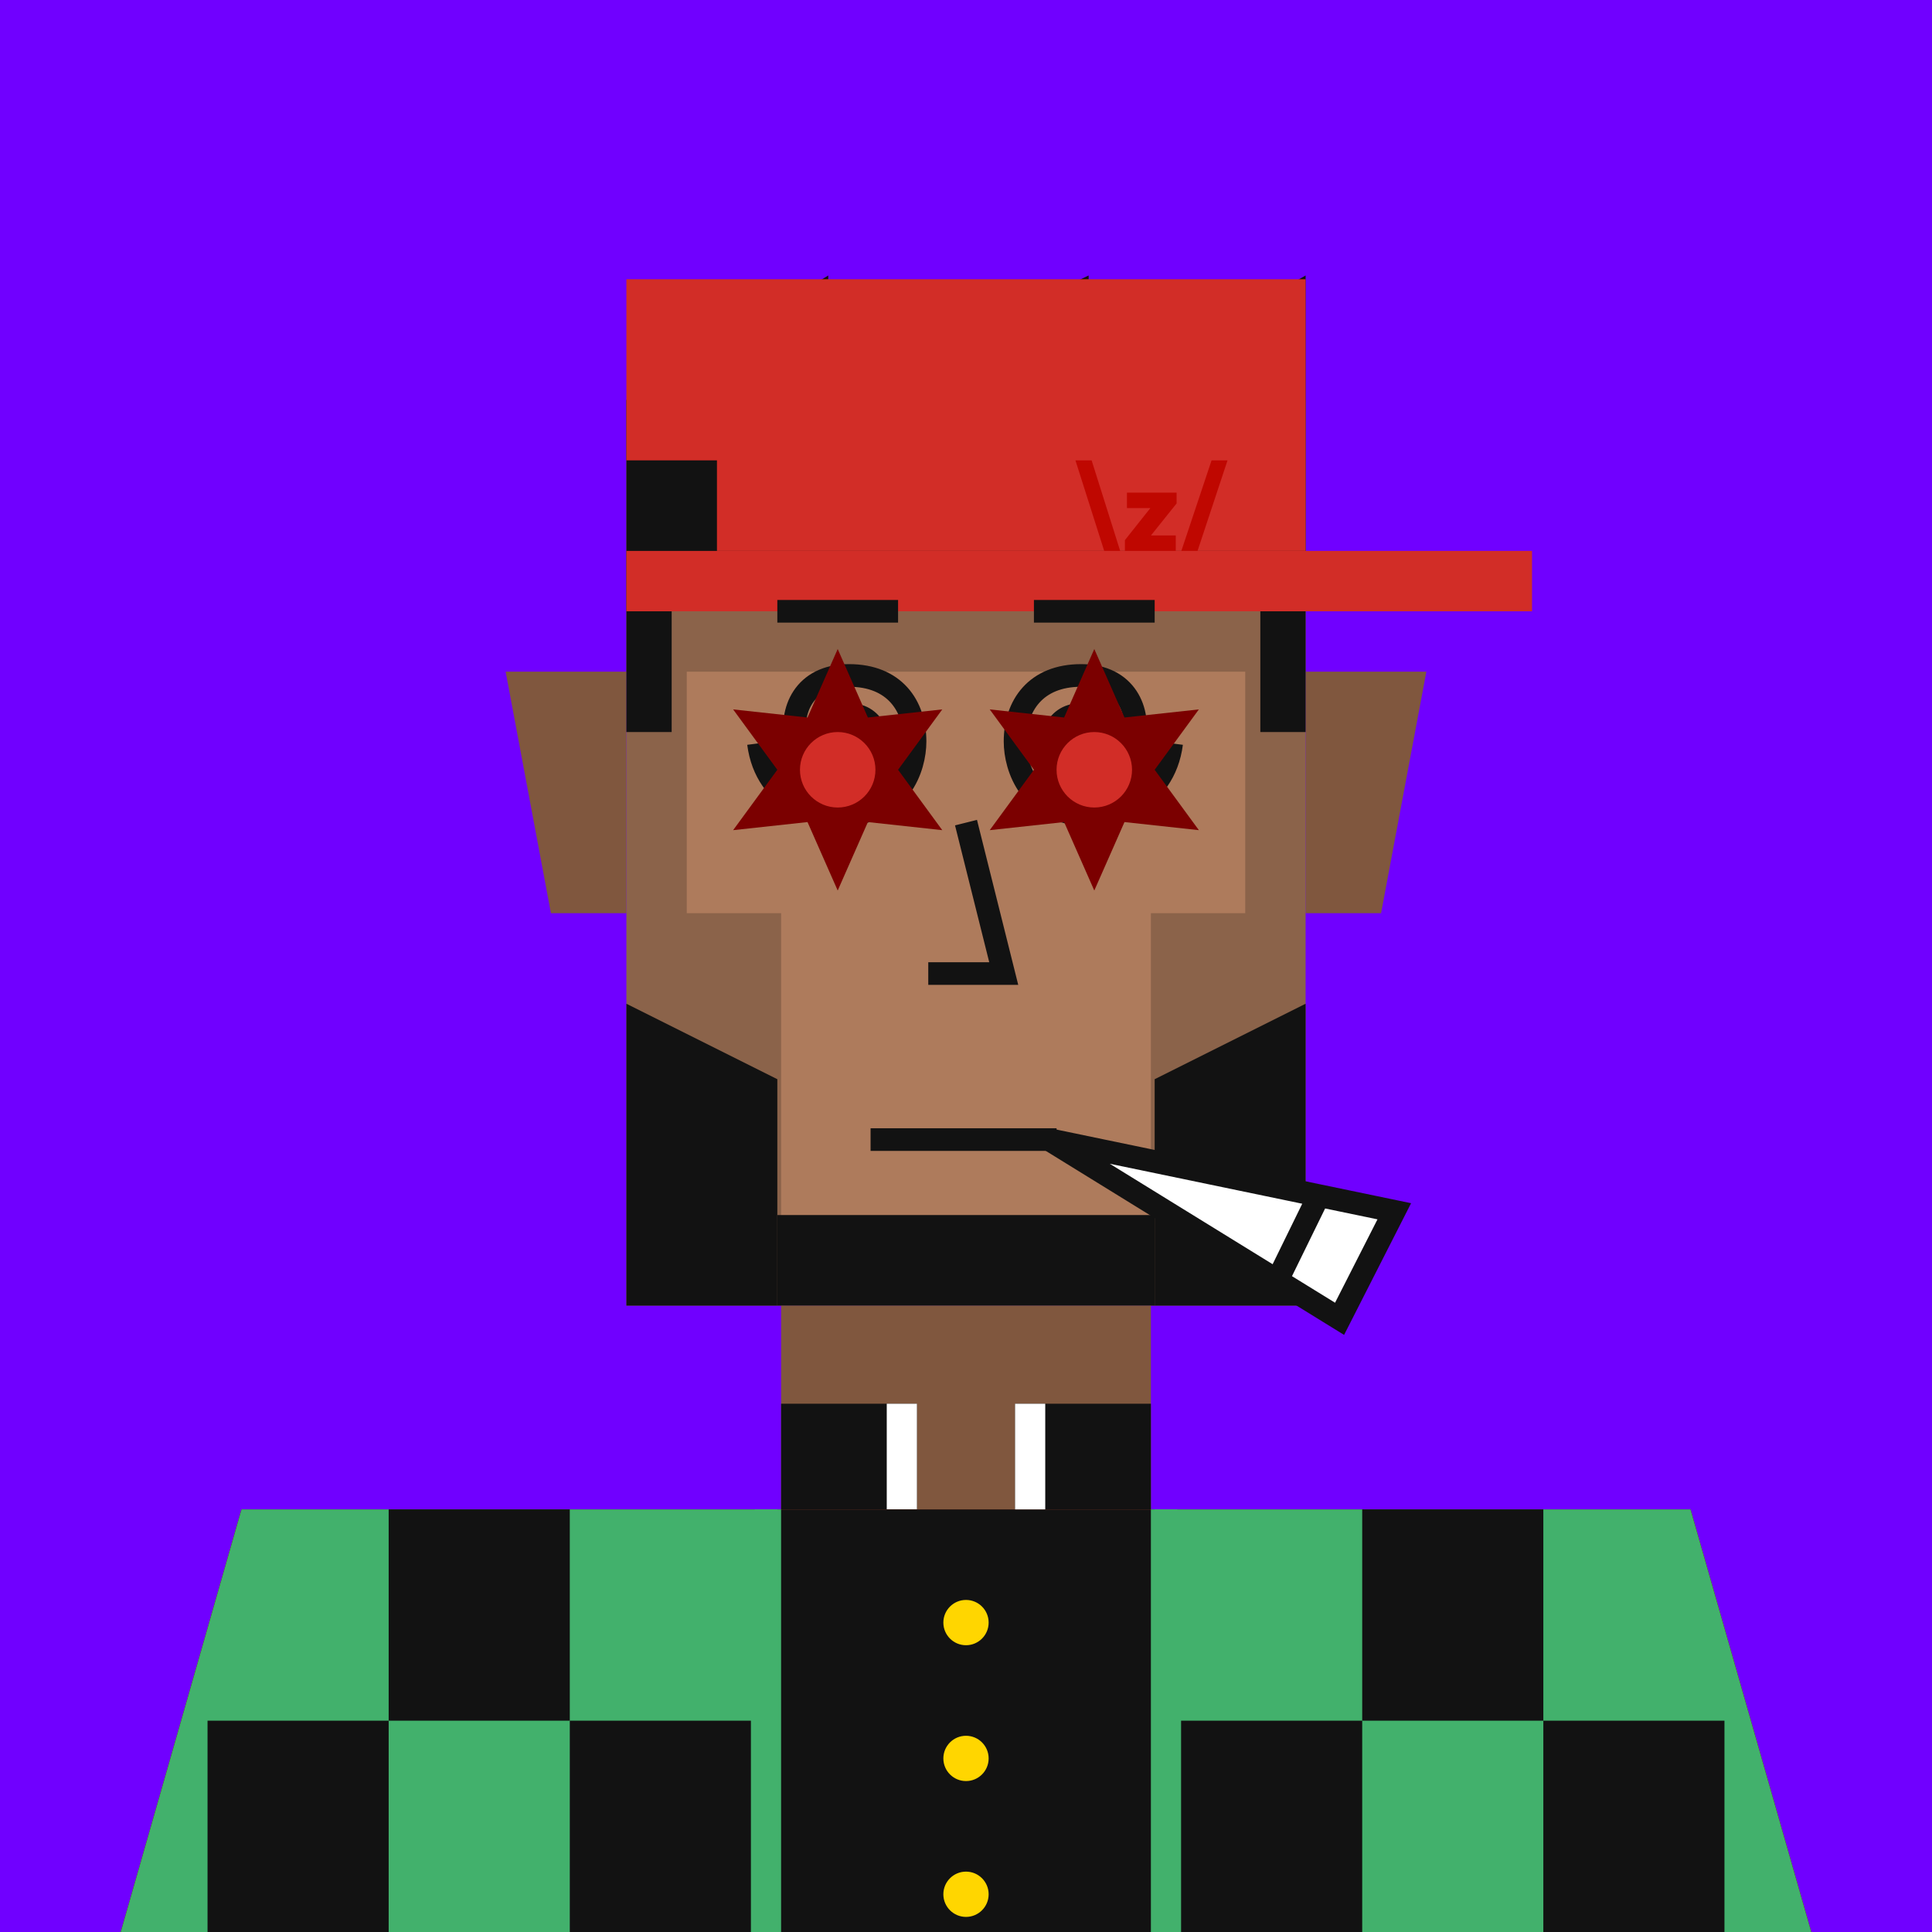 <svg xmlns="http://www.w3.org/2000/svg" width="512" height="512" fill="none"><rect width="512" height="512" fill="#7000FF "/><g skin='12'><path fill="#80573E" d="M134 178h32v64h-20l-12-64ZM378 178h-32v64h20l12-64ZM207 346h98v54h-98z"/><path fill="#8B634A" d="M64 400h384l32 112H32l32-112Z"/><path fill="#AE7B5C" d="M136 456h240v56H136z"/><path fill="#8B634A" d="M166 106h180v240H166z"/><path fill="#AE7B5C" d="M207 242h98v104h-98zM182 178h148v64H182z"/></g><g hair='10'><path fill="#121212" d="m166 106 53.5-33v33l69-33v33L346 73v81H166v-48ZM166 154h12v40h-12zM334 154h12v40h-12z"/><path fill="#D22D27" d="M166 146h240v16H166z"/><path fill="#D22D27" fill-rule="evenodd" d="M346 74H166v48h24v24h156V74Z" clip-rule="evenodd"/><path fill="#BF0700" d="m285 122 7.629 24h4.228l-7.565-24H285Zm36.078 0-8.01 24h4.292l7.947-24h-4.229Zm-22.425 12.652h6.2l-6.74 8.487V146h13.478v-4.101h-6.573l6.796-8.487v-2.861h-13.161v4.101Z"/></g><g dress='81'><path fill="#121212" d="M207 372h36v28h-36z"/><path fill="#fff" d="M235 372h8v28h-8z"/><path fill="#121212" d="M269 372h36v28h-36z"/><path fill="#F15824" d="M64 400h384l32 112H32l32-112Z"/><path fill="#121212" d="M64 400h384l32 112H32l32-112Z"/><path stroke="#42B16C" stroke-width="6" d="M203 400v112M309 400v112"/><path fill="#42B16C" d="M64 400h143v112H32l32-112ZM448 400H305v112h175l-32-112Z"/><path fill="#121212" d="M103 400h48v56h-48v-56ZM409 400h-48v56h48v-56ZM55 456h48v56H55v-56ZM457 456h-48v56h48v-56ZM151 456h48v56h-48v-56ZM361 456h-48v56h48v-56Z"/><circle cx="256" cy="430" r="6" fill="#FFD600"/><circle cx="256" cy="466" r="6" fill="#FFD600"/><circle cx="256" cy="502" r="6" fill="#FFD600"/><path fill="#fff" d="M269 372h8v28h-8z"/></g><g beard='1'><path d="M166 266L206 286V346H166V266Z" fill="#121212"/><path d="M346 266L306 286V346H346V266Z" fill="#121212"/><rect x="206" y="322" width="100" height="24" fill="#121212"/></g><g face='14'><path d="M355 349.5L369.5 321L349.5 316.847L278 302L338.5 339.321L355 349.5Z" fill="white"/><path d="M349.5 316.847L369.5 321L355 349.5L338.5 339.321M349.5 316.847L278 302L338.5 339.321M349.5 316.847L338.5 339.321" stroke="#121212" stroke-width="6"/><path d="M230.711 302H280" stroke="#121212" stroke-width="6"/><path d="M206 162H238" stroke="#121212" stroke-width="6"/><path d="M274 162H306" stroke="#121212" stroke-width="6"/><path d="M219.5 193C225 186 232.5 190.5 232.5 196.5C232.5 200.918 229.349 205.219 225 206C219.615 206.966 212.5 203 211 196.5C209.154 188.5 213 179 225 179C237 179 242.5 186.987 242.5 196.5C242.5 203.5 238.5 215.375 223.5 216C217.481 216.251 203 212.5 201 197" stroke="#121212" stroke-width="6"/><path d="M292 193C286.5 186 279 190.5 279 196.5C279 200.918 282.151 205.219 286.5 206C291.885 206.966 299 203 300.5 196.5C302.346 188.5 298.5 179 286.5 179C274.5 179 269 186.987 269 196.5C269 203.5 273 215.375 288 216C294.019 216.251 308.5 212.5 310.5 197" stroke="#121212" stroke-width="6"/><path d="M256 218L266 258H246" stroke="#121212" stroke-width="6"/></g><g glass='6'><path fill="#7B0000" d="m222 172 8 18.144L249.713 188 238 204l11.713 16L230 217.856 222 236l-8-18.144L194.287 220 206 204l-11.713-16L214 190.144 222 172Z"/><circle cx="10" cy="10" r="10" fill="#D22D27" transform="matrix(1 0 0 -1 212 214)"/><path fill="#7B0000" d="m290 172 8 18.144L317.713 188 306 204l11.713 16L298 217.856 290 236l-8-18.144L262.287 220 274 204l-11.713-16L282 190.144 290 172Z"/><circle cx="10" cy="10" r="10" fill="#D22D27" transform="matrix(1 0 0 -1 280 214)"/></g></svg>
